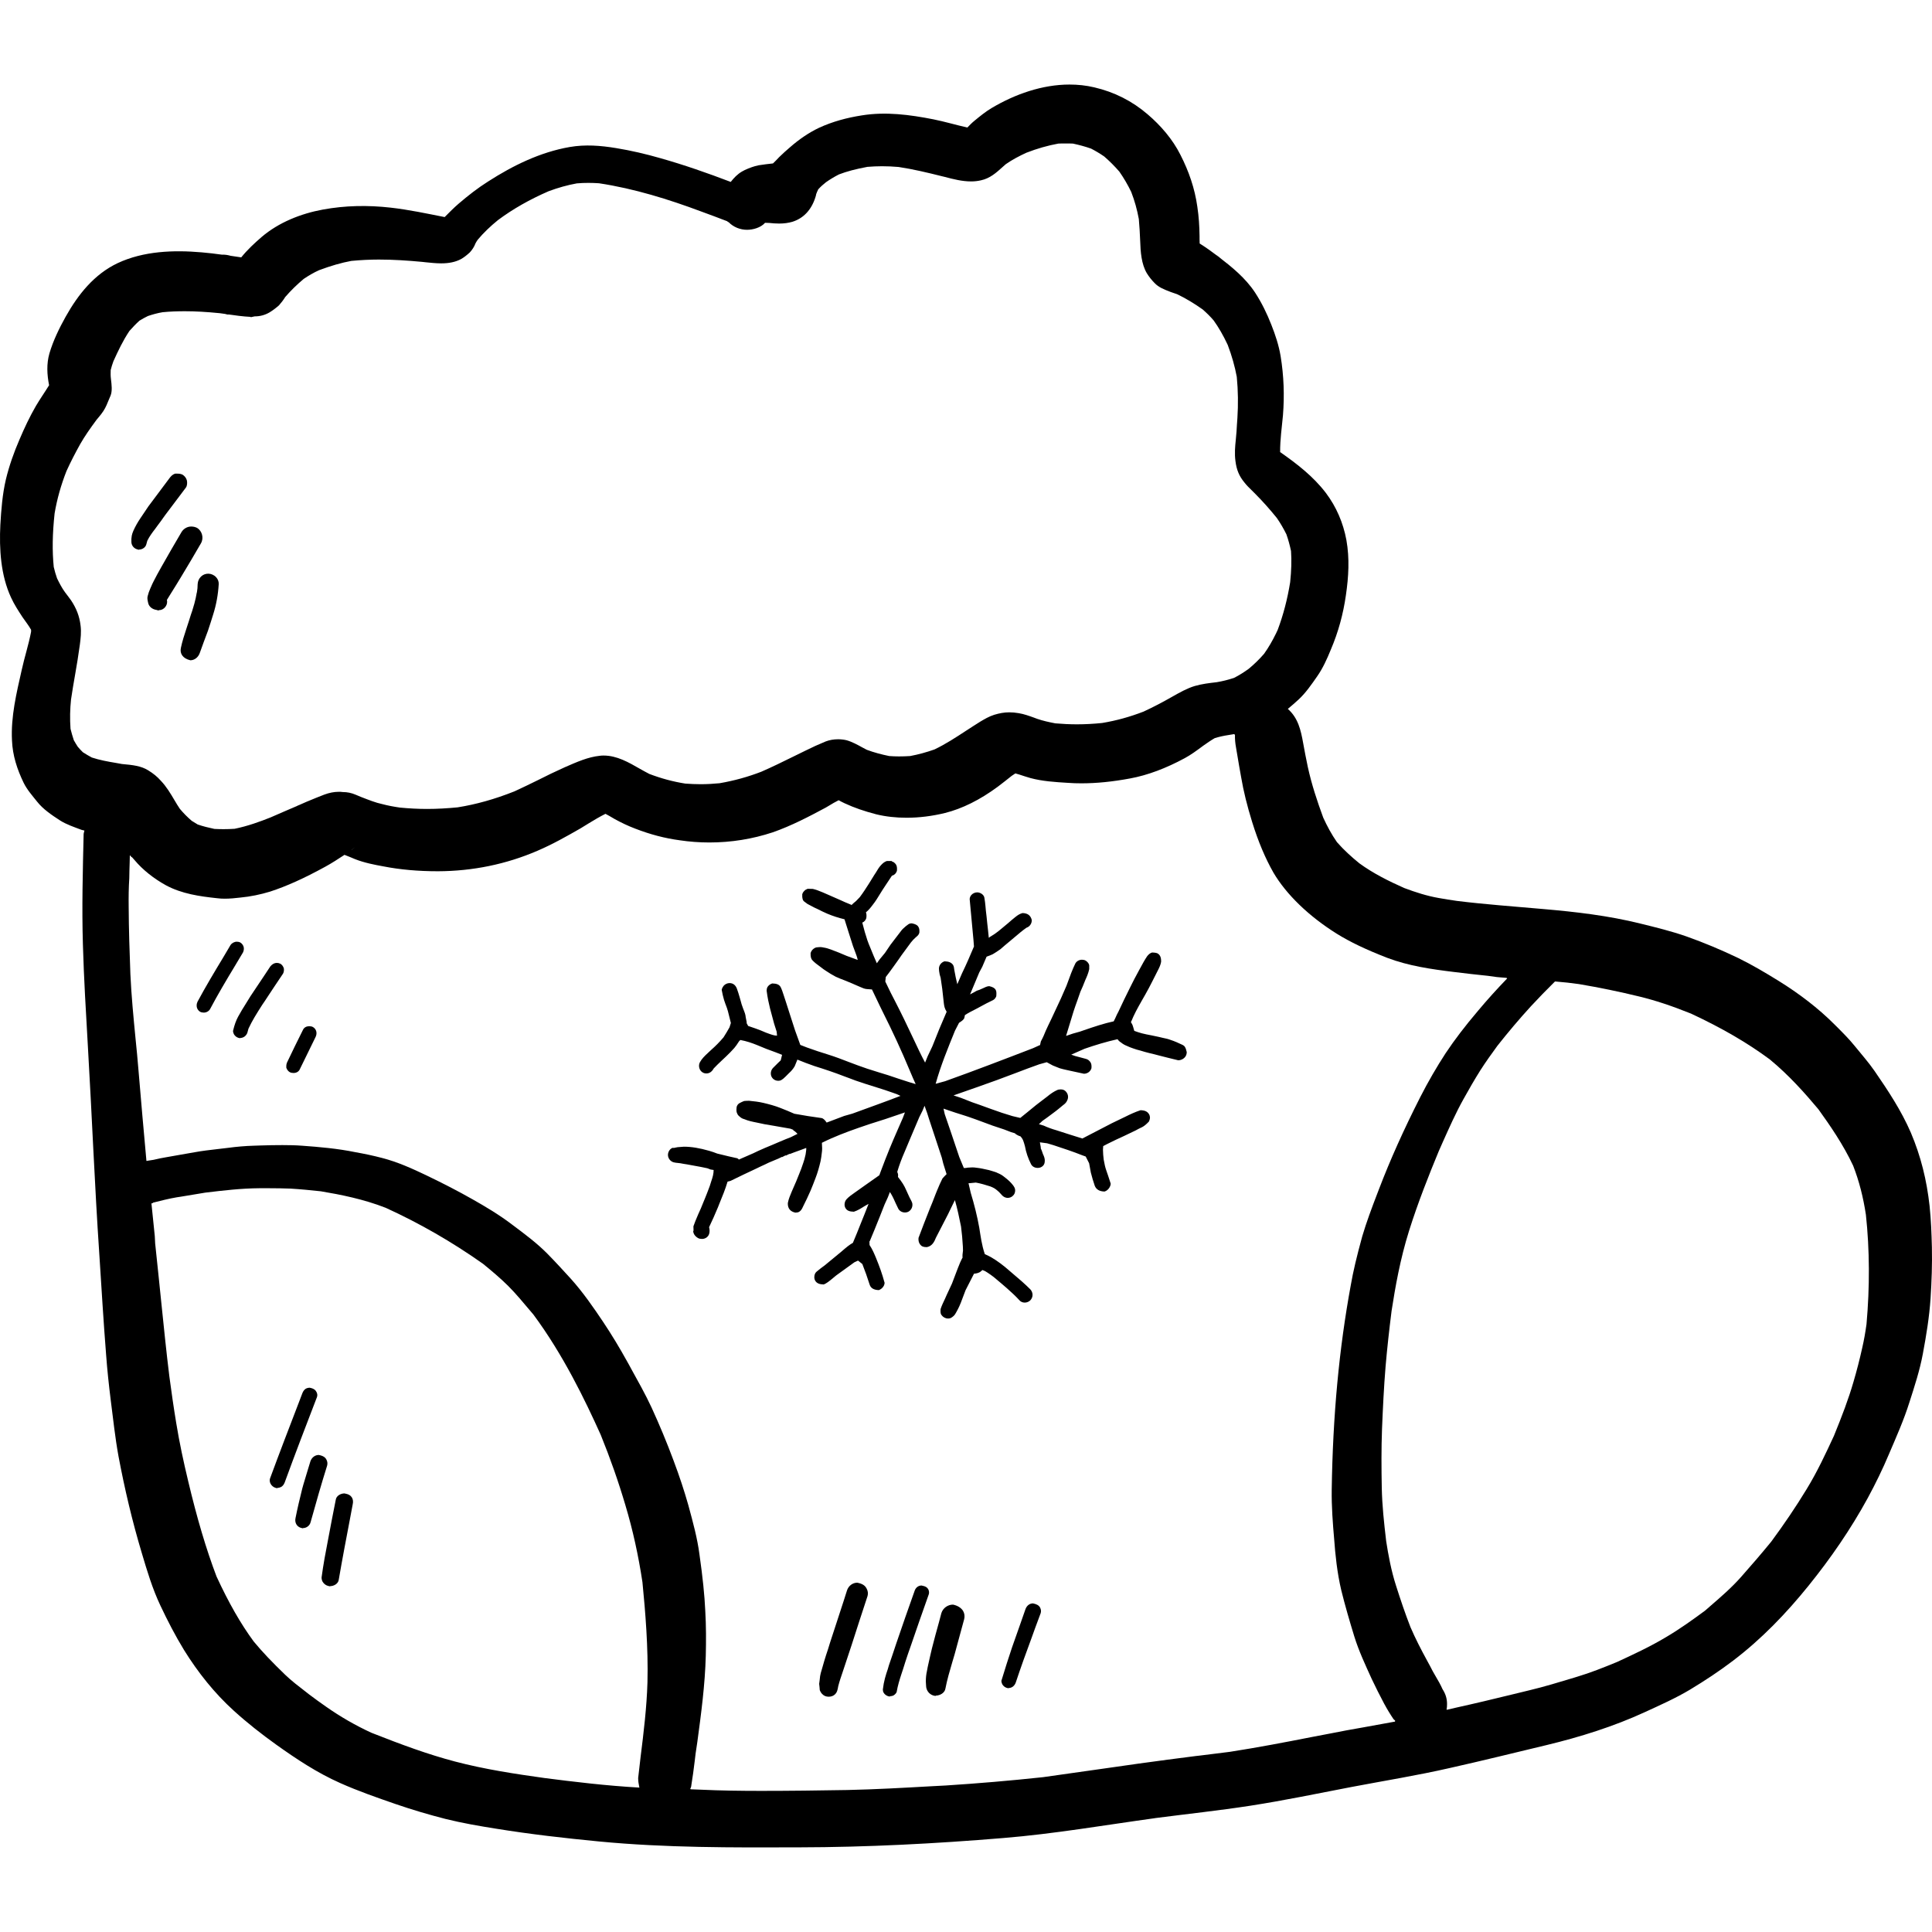 <?xml version="1.0" encoding="iso-8859-1"?>
<!-- Generator: Adobe Illustrator 19.0.0, SVG Export Plug-In . SVG Version: 6.00 Build 0)  -->
<svg version="1.1" id="Layer_1" xmlns="http://www.w3.org/2000/svg" xmlns:xlink="http://www.w3.org/1999/xlink" x="0px" y="0px"
	 viewBox="0 0 511.998 511.998" style="enable-background:new 0 0 511.998 511.998;" xml:space="preserve">
<g>
	<g>
		<g>
			<path d="M313.419,276.923c-1.072-0.519-2.174-1.005-3.279-1.362c-0.584-0.227-1.201-0.357-1.98-0.519l-1.104-0.259l-1.85-0.39
				c-1.07-0.194-1.817-0.357-2.597-0.551c-0.682-0.194-1.331-0.39-2.011-0.649c-0.292-1.005-0.357-1.266-0.487-1.59l-0.455-0.843
				l0.098,0.033c0.812-2.011,1.656-3.537,2.856-5.647l0.909-1.589c0.649-1.168,1.298-2.337,1.882-3.538l1.429-2.824
				c0.388-0.747,0.746-1.494,0.876-2.305c0.033-1.201-0.292-1.819-0.909-2.207c-0.259-0.13-0.551-0.227-1.493-0.259
				c-0.584,0.196-0.876,0.488-1.266,0.941c-0.682,1.006-1.233,2.011-2.143,3.7c-0.974,1.753-1.656,3.116-2.336,4.479
				c-1.103,2.174-2.142,4.381-3.18,6.588l-0.39,0.746l-0.455,1.006c0,0-0.065,0.098-0.39,0.78c-2.564,0.551-5.096,1.395-8.016,2.401
				l-0.941,0.326l-1.85,0.519l-1.817,0.617l1.98-6.491c0.325-1.006,0.682-2.013,1.039-2.987l0.78-2.24
				c0.388-0.843,0.778-1.719,1.298-3.083c0.357-0.778,0.812-1.817,1.038-2.889c0-0.033,0-1.039,0-1.039
				c-0.096-0.454-0.421-0.876-0.909-1.201c-0.292-0.194-0.714-0.259-1.006-0.259c-0.746,0-1.427,0.388-1.752,0.974
				c-0.78,1.59-1.396,3.246-2.369,5.939l-1.461,3.342l-2.532,5.42l-0.843,1.753c-0.455,0.907-0.843,1.849-1.233,2.791
				c-0.194,0.39-0.39,0.876-0.714,1.429l-0.227,1.039l-0.033-0.065l-1.785,0.812l-5.745,2.207l-5.711,2.174
				c-3.928,1.493-7.887,2.953-11.878,4.38l-2.499,0.682c1.331-4.804,3.246-9.445,5.128-14.085l1.072-2.077
				c0.876-0.553,1.135-0.812,1.362-1.168l0.227-0.974l0.033,0.065c0.941-0.617,1.429-0.843,2.564-1.427l0.747-0.39l0.78-0.422
				c1.07-0.584,2.142-1.168,3.277-1.687c0.39-0.196,0.682-0.551,0.876-1.039c0.098-1.039,0-1.395-0.163-1.687
				c-0.259-0.488-0.747-0.747-1.656-0.974c-0.033,0-0.033,0-0.033,0c-0.325,0-0.682,0.065-1.461,0.455
				c-0.974,0.455-1.395,0.617-1.85,0.746l-0.747,0.422l-1.038,0.551l2.434-5.809l0.811-1.525l1.137-2.662
				c0.812-0.292,1.233-0.455,1.623-0.649c0.455-0.259,0.843-0.519,1.233-0.78l0.812-0.551l1.201-1.039l2.791-2.336
				c0.909-0.78,1.752-1.494,2.889-2.305c0.488-0.163,0.909-0.487,1.168-0.974c0.194-0.357,0.259-0.714,0.259-1.072
				c-0.325-1.298-1.168-1.819-2.466-1.85c-0.68,0.194-1.201,0.488-1.915,1.072c-0.649,0.519-1.266,1.038-1.882,1.59l-1.753,1.46
				c-0.519,0.455-1.07,0.876-1.752,1.364l-0.909,0.584c-0.031,0-0.292,0.194-0.325,0.194s-0.357,0.259-0.39,0.292l-0.194-1.915
				l-0.227-2.044l-0.163-1.623l-0.194-1.656l-0.098-1.104c-0.065-0.778-0.163-1.525-0.292-2.271
				c-0.13-0.843-1.103-1.429-1.915-1.429c-0.584,0-1.201,0.292-1.558,0.714c-0.292,0.356-0.422,0.746-0.422,1.103l1.005,10.808
				l0.13,1.719c-1.005,2.401-2.044,4.804-3.181,7.14l-1.233,2.856c-0.292-1.168-0.519-2.207-0.812-3.861
				c-0.033-0.39-0.098-0.876-0.325-1.266c-0.454-0.617-1.103-0.909-2.24-0.941c-0.876,0.259-1.493,1.07-1.493,1.948
				c0,0.422,0.065,0.812,0.194,1.525l0.259,0.909c0.13,0.909,0.292,1.915,0.422,2.921l0.421,3.797
				c0.098,0.68,0.13,1.266,0.747,2.272c-1.331,3.018-2.597,6.101-3.797,9.184l-1.233,2.597l-0.682,1.687
				c-1.07-1.98-2.109-4.218-3.148-6.425c-1.558-3.342-3.18-6.685-4.868-9.963l-1.07-2.077l-1.461-3.019l0.13-1.201l0.941-1.233
				c0.843-1.168,1.687-2.305,2.499-3.473l0.714-1.038l2.532-3.442c0.39-0.486,0.811-0.941,1.266-1.331
				c0.422-0.356,0.78-0.617,0.941-1.201c0.065-0.78-0.033-1.201-0.227-1.525c-0.163-0.325-0.551-0.746-1.785-0.974
				c-0.292,0-0.649,0.065-0.909,0.259c-0.455,0.325-0.876,0.649-1.266,1.039c-0.325,0.259-0.617,0.649-1.005,1.168l-2.434,3.181
				l-1.494,2.206l-1.395,1.688l-0.747,1.039l-0.843-1.948l-1.331-3.245c-0.259-0.618-0.455-1.266-0.649-1.915l-0.357-1.137
				l-0.68-2.532c0.486-0.163,0.909-0.649,1.07-1.199c0.098-0.812,0.033-1.104-0.098-1.526c0.682-0.551,1.298-1.297,1.819-2.011
				c0.356-0.455,0.713-0.941,1.038-1.461l1.558-2.499l0.811-1.233l1.656-2.499c0.649-0.163,1.135-0.649,1.331-1.331
				c0.065-0.812-0.033-1.233-0.227-1.59c-0.325-0.487-0.714-0.78-1.168-0.876c0-0.033,0.033-0.033,0.033-0.065s0-0.033,0-0.033
				H236.3v-0.007h-1.266c-0.682,0.227-1.103,0.617-1.558,1.104c-0.519,0.551-0.941,1.233-1.331,1.915l-0.488,0.747l-1.362,2.207
				c-0.78,1.233-1.558,2.434-2.434,3.602c-0.78,0.843-1.104,1.168-1.59,1.525l-0.649,0.617v-0.098l-1.721-0.714l-1.07-0.486
				l-3.473-1.525c-0.909-0.422-1.882-0.812-2.824-1.168c-0.357-0.13-0.746-0.227-1.135-0.325l-1.364-0.033
				c-0.422,0.163-0.682,0.325-0.909,0.584c-0.259,0.259-0.422,0.519-0.519,0.876c-0.065,1.104,0.163,1.656,0.519,1.915l0.876,0.649
				l1.85,0.974l0.778,0.357c0.876,0.455,1.753,0.876,2.662,1.266c1.396,0.584,2.889,1.072,4.51,1.461l1.104,3.505l1.137,3.569
				l0.617,1.656c0.227,0.617,0.488,1.266,0.649,2.044l-2.921-1.072c-1.395-0.617-2.791-1.168-4.186-1.687
				c-0.617-0.227-1.233-0.422-1.882-0.519c-0.325-0.065-0.584-0.13-0.941-0.13c0,0-1.104,0.064-1.104,0.096
				c-0.746,0.259-1.266,0.812-1.46,1.525c-0.033,1.038,0.163,1.558,0.519,1.914c0.551,0.584,1.201,1.072,2.272,1.85
				c0.39,0.325,0.812,0.617,1.266,0.909c0.843,0.585,1.688,1.072,2.597,1.558c0.78,0.357,1.59,0.682,2.629,1.072l1.721,0.713
				l0.811,0.357l1.201,0.519c0.714,0.325,1.331,0.584,1.915,0.617l1.331,0.098l2.174,4.543l0.714,1.461
				c2.629,5.225,4.965,10.288,7.14,15.513l0.843,1.98l0.714,1.59l-1.817-0.551c-1.85-0.584-3.7-1.201-5.517-1.819l-2.434-0.746
				l-3.083-0.974c-1.59-0.551-3.181-1.104-4.739-1.719c-1.85-0.714-3.7-1.429-5.582-2.013c-1.915-0.584-3.765-1.201-5.647-1.882
				l-1.752-0.682l-1.395-3.863l-1.298-4.024l-0.551-1.719l-0.551-1.719c-0.194-0.551-0.388-1.137-0.649-1.98
				c-0.227-0.713-0.455-1.395-0.78-2.044c-0.39-0.649-1.006-0.909-2.207-0.941c-0.519,0.163-0.941,0.455-1.266,0.941
				c-0.163,0.325-0.227,0.649-0.227,0.974c0.259,2.045,0.584,3.375,0.909,4.739l0.584,2.174l0.487,1.817l0.681,2.143l0.098,1.039
				c-0.033,0-0.098,0-0.13,0c-0.649,0-1.46-0.293-2.856-0.812c-0.876-0.39-1.752-0.747-2.693-1.072l-1.98-0.681l-0.455-0.843h0.098
				l-0.292-1.494c-0.033-0.617-0.259-1.233-0.682-2.272l-0.39-1.104l-0.259-0.941l-0.259-0.909
				c-0.227-0.778-0.455-1.558-0.746-2.336c-0.357-0.941-1.039-1.46-1.948-1.46c-0.584,0-1.168,0.292-1.525,0.681
				c-0.13,0.163-0.455,0.584-0.551,1.104l0.292,1.427l0.325,1.233c0.194,0.584,0.39,1.168,0.778,2.174l0.259,0.843l0.78,3.116
				c-0.098,0.356-0.227,0.746-0.357,1.135c-0.487,0.876-1.005,1.752-1.59,2.662c-1.104,1.298-2.109,2.305-3.213,3.277l-0.974,0.909
				c-0.811,0.747-1.558,1.494-2.044,2.369c-0.163,0.293-0.259,0.649-0.259,0.974c0,0.747,0.357,1.429,0.974,1.785
				c0.259,0.163,0.617,0.259,0.974,0.259c0.811,0,1.46-0.454,1.948-1.331c0.584-0.617,1.201-1.233,2.207-2.174l1.039-0.974
				c0.778-0.747,1.493-1.46,2.207-2.272c0.455-0.584,0.746-0.941,1.005-1.396c0.163-0.259,0.292-0.486,0.617-0.714
				c1.59,0.293,3.018,0.78,4.381,1.331c1.656,0.714,3.311,1.362,4.998,1.948l1.656,0.649l-0.357,1.46
				c-0.194,0.195-0.455,0.455-0.747,0.714l-1.331,1.331c-0.357,0.388-0.551,0.909-0.551,1.427c0,0.519,0.194,1.006,0.551,1.364
				s0.843,0.584,1.427,0.584c0.551,0,1.006-0.194,1.882-1.07l0.974-0.974c0.584-0.519,1.104-1.135,1.494-1.817l0.388-0.941
				c0.033-0.033,0.325-0.78,0.325-0.812c1.461,0.617,2.987,1.168,4.544,1.719l1.948,0.617c1.298,0.421,2.629,0.876,3.894,1.331
				l2.077,0.78l1.233,0.455l1.719,0.649c1.882,0.649,3.797,1.266,5.712,1.85c1.298,0.388,2.629,0.843,3.928,1.298l1.298,0.455
				l0.974,0.454c-4.089,1.59-8.438,3.116-12.754,4.706l-2.174,0.617l-4.641,1.752c-0.455-0.68-0.909-1.135-1.395-1.201
				c-2.369-0.325-4.739-0.682-7.172-1.137c-1.168-0.519-2.401-1.038-3.667-1.525c-1.46-0.584-3.05-1.006-4.576-1.362
				c-1.233-0.293-2.466-0.422-3.765-0.551c-0.519,0-0.941,0.031-1.298,0.064c-0.422,0.163-0.78,0.325-1.137,0.519
				c-0.422,0.194-0.714,0.584-0.843,1.039c-0.129,1.039-0.033,1.395,0.13,1.719c0.13,0.357,0.357,0.617,0.584,0.78
				c0.39,0.39,0.843,0.649,1.298,0.747c1.038,0.454,2.174,0.682,3.473,0.941c1.364,0.325,2.466,0.519,4.318,0.811l2.401,0.422
				l2.044,0.357l0.747,0.292v0.13c0.455,0.259,0.811,0.584,1.135,0.941l-1.752,0.876l-1.396,0.551l-1.785,0.747l-1.817,0.778
				c-1.201,0.488-2.434,1.006-3.636,1.558l-1.362,0.649l-3.797,1.656c-0.194-0.259-0.455-0.39-0.778-0.421l-1.882-0.422
				l-3.083-0.747c-0.68-0.259-1.362-0.519-2.077-0.714c-2.597-0.747-4.739-1.103-6.75-1.103l-1.687,0.13l-1.104,0.227v-0.096
				c-0.843,0.13-1.429,1.072-1.429,1.915c0,0.876,0.617,1.687,1.461,1.948c0.292,0.098,0.617,0.13,1.817,0.259l0.876,0.163
				l0.843,0.13l3.732,0.682l1.721,0.356l0.843,0.326l0.812,0.129c0,0.974-0.227,1.85-0.649,3.05
				c-0.194,0.747-0.455,1.461-1.104,3.116l-0.519,1.298l-0.455,1.103c-0.422,1.103-0.876,2.142-1.364,3.181l-0.746,1.785
				l-0.519,1.395l0.033,1.201h-0.098c0.033,0.812,0.519,1.461,1.298,1.915c0.292,0.162,0.649,0.227,1.039,0.227
				c0.714,0,1.362-0.356,1.719-0.941c0.194-0.325,0.292-0.747,0.292-1.233c0-0.292-0.033-0.584-0.13-0.941
				c0.812-1.719,1.623-3.504,2.369-5.323l0.357-0.909c0.78-1.882,1.558-3.797,2.174-5.841c0.065,0,0.714-0.194,0.78-0.194
				c2.272-1.135,4.576-2.206,6.848-3.277l1.072-0.519l1.266-0.584l0.941-0.455l1.623-0.682l0.941-0.39l0.941-0.454l0.033,0.064
				l0.941-0.486l0.033,0.098l1.006-0.488l0.033,0.065l1.104-0.422l2.142-0.778l1.135-0.422c0.033,0.326,0,0.747-0.163,1.721
				c-0.227,1.006-0.388,1.623-0.617,2.24c-0.325,1.005-0.682,1.979-1.104,2.985l-0.422,1.039l-0.325,0.811l-1.201,2.758
				c-0.422,1.006-0.843,1.98-1.039,3.05c-0.065,1.461,0.714,2.272,1.98,2.532c0.033,0,0.033,0,0.033,0
				c0.39,0,0.747-0.065,1.006-0.227c0.39-0.259,0.682-0.585,1.039-1.429c0.68-1.364,1.331-2.693,1.948-4.122
				c0.455-1.07,0.876-2.174,1.298-3.279c0.584-1.493,1.006-3.018,1.364-4.543c0.13-0.714,0.259-1.427,0.325-2.174
				c0.065-0.39,0.098-0.778,0.098-1.233c0-0.421-0.033-0.909-0.065-1.493c3.181-1.59,6.458-2.824,9.704-3.959l2.954-1.006
				c0.974-0.325,1.915-0.617,2.856-0.909l1.233-0.39l5.257-1.786l-0.551,1.46l-1.364,3.117c-0.747,1.687-1.46,3.375-2.174,5.094
				c-0.78,1.882-1.494,3.797-2.336,6.004l-0.357,0.974l-3.732,2.629l-2.011,1.427l-0.78,0.551c-0.876,0.617-1.558,1.103-2.109,1.688
				c-0.39,0.388-0.584,0.941-0.584,1.493c0,0.325,0.098,0.682,0.259,0.941c0.39,0.649,1.006,0.909,2.207,0.941
				c1.006-0.326,1.819-0.843,2.856-1.494c0.033,0,1.006-0.584,1.039-0.584l-1.072,2.726l-1.201,2.987l-0.843,2.109l-1.038,2.499
				c-0.876,0.488-1.721,1.168-3.018,2.305l-4.447,3.667c-0.713,0.519-1.46,1.07-2.174,1.687c-0.39,0.325-0.584,0.876-0.584,1.461
				c0,0.325,0.096,0.68,0.259,0.941c0.39,0.649,1.072,0.941,2.24,0.974c0.713-0.292,1.331-0.747,2.564-1.786l0.746-0.617
				l4.804-3.473l0.974-0.454l1.137,0.909c0.713,1.786,1.362,3.634,1.948,5.486c0.292,0.909,1.104,1.395,2.434,1.429
				c0.519-0.196,1.006-0.585,1.266-1.072c0.163-0.259,0.228-0.551,0.259-0.843c-0.68-2.499-1.362-4.349-2.272-6.588
				c-0.487-1.168-0.974-2.336-1.719-3.44l-0.033-1.005l0.065,0.031l1.266-3.05c0.909-2.238,1.819-4.479,2.693-6.75l0.876-1.915
				l0.519-1.364c0.455,0.682,0.876,1.461,1.493,2.889c0.227,0.519,0.488,1.039,0.747,1.558c0.357,0.617,1.006,0.974,1.752,0.974
				c0.39,0,0.747-0.098,1.006-0.259c0.617-0.39,0.974-1.038,0.974-1.785c0-0.357-0.098-0.682-0.259-0.974
				c-0.357-0.618-0.649-1.267-0.941-1.915l-0.488-1.072c-0.488-1.135-1.038-2.011-2.142-3.408c0.098-0.584,0-0.909-0.194-1.331
				c0.551-1.882,1.233-3.667,1.948-5.29l1.429-3.408c0.843-1.948,1.656-3.863,2.466-5.81l0.876-1.752l0.519-1.266
				c0.551,1.493,0.909,2.499,1.201,3.538l1.687,5.096l1.688,5.128l0.388,1.558l0.325,1.039l0.551,1.752
				c-0.455,0.455-0.811,0.812-1.104,1.168c-0.486,0.941-0.909,1.948-1.493,3.342l-0.325,0.812l-0.843,2.174l-0.617,1.494
				c-1.039,2.629-2.077,5.257-3.05,7.886c-0.098,0.974,0.227,1.59,0.551,1.915c0.325,0.39,0.778,0.551,1.656,0.551
				c1.396-0.259,1.98-1.427,2.401-2.499l3.181-6.166l1.135-2.336l0.714-1.46c0.649,2.24,1.137,4.608,1.623,7.009
				c0.227,1.752,0.388,3.505,0.486,5.29l0.033,1.07l-0.13,1.135v0.877l-0.065-0.033c-0.194,0.39-0.388,0.78-0.551,1.168
				c-0.422,1.006-0.812,2.011-1.201,3.05l-0.974,2.564l-0.909,1.948l-0.455,0.974l-0.488,1.104
				c-0.422,0.876-0.843,1.752-1.168,2.726c-0.065,0.974,0.033,1.298,0.259,1.59c0.388,0.551,1.038,0.909,1.719,0.909
				c0.39,0,0.714-0.065,1.168-0.422c0.259-0.194,0.488-0.388,0.682-0.682c0.584-0.974,1.104-1.98,1.525-3.05l1.266-3.342l2.24-4.381
				c0.747-0.065,1.104-0.194,1.558-0.422c0.259-0.163,0.454-0.356,0.649-0.551c0.682,0.227,1.039,0.455,1.364,0.682
				c0.551,0.357,1.103,0.747,1.687,1.201l2.044,1.721l1.429,1.233c1.168,1.039,2.272,2.044,3.311,3.181
				c0.292,0.356,0.811,0.617,1.395,0.617s1.137-0.259,1.494-0.617c0.356-0.39,0.584-0.877,0.584-1.429
				c0-0.551-0.227-1.072-0.584-1.461c-1.429-1.427-2.954-2.758-5.388-4.804c-1.753-1.558-3.375-2.758-4.933-3.667
				c-0.455-0.259-0.974-0.519-1.753-0.876c-0.843-2.532-1.103-4.771-1.46-6.978c-0.551-3.083-1.331-6.199-2.272-9.282l-0.584-2.532
				h0.162h0.098l1.687-0.163c1.298,0.227,2.564,0.617,3.797,1.006c0.843,0.325,1.233,0.551,1.785,1.005
				c0.39,0.292,0.682,0.617,1.104,1.072c0.713,0.909,1.46,0.974,1.752,0.974c0.551,0,1.07-0.227,1.395-0.584
				c0.357-0.292,0.584-0.812,0.584-1.395c0-0.551-0.227-0.909-0.584-1.396c-0.617-0.778-1.168-1.331-2.499-2.336
				c-0.455-0.357-0.974-0.649-1.558-0.876c-0.325-0.194-0.714-0.292-1.429-0.519l-0.876-0.259c-1.331-0.292-2.272-0.52-3.279-0.618
				c-0.357-0.064-0.747-0.096-1.137-0.096l-1.233,0.065c-0.325,0.098-0.617,0.098-1.006,0.098l-1.201-2.889l-1.006-2.985
				l-1.135-3.375l-1.721-5.031l-0.325-1.46l1.427,0.488c1.135,0.388,2.272,0.778,3.894,1.266l1.201,0.39
				c1.427,0.519,2.466,0.843,3.44,1.233c2.011,0.78,4.024,1.494,6.101,2.143l1.85,0.713l1.104,0.326l-0.065,0.064
				c0.78,0.519,1.072,0.617,1.429,0.714c0.713,0.747,0.843,1.362,1.201,2.629c0.292,1.623,0.843,3.246,1.623,4.771
				c0.325,0.617,0.974,0.974,1.753,0.974c0.39,0,0.747-0.098,1.006-0.259c0.584-0.325,0.876-0.876,0.876-1.59
				c0.033-0.551-0.163-1.168-0.488-1.819l-0.292-0.843l-0.325-0.78l0.065-0.031l-0.259-1.461l1.915,0.259l1.656,0.488
				c2.824,0.941,5.063,1.656,7.659,2.693l0.909,0.325l0.909,1.785l0.162,0.876l0.292,1.59c0.292,1.201,0.649,2.336,1.039,3.504
				c0.39,0.974,1.233,1.494,2.597,1.525c0.551-0.162,1.039-0.584,1.362-1.168c0.163-0.292,0.259-0.617,0.259-0.941
				c-0.488-1.558-0.843-2.564-1.201-3.603c-0.259-0.746-0.422-1.493-0.649-2.758c-0.098-0.843-0.194-1.719-0.194-2.628l0.065-0.941
				c0.584-0.325,1.233-0.649,2.369-1.201l1.072-0.519l2.109-0.974l3.05-1.461l0.843-0.454l0.876-0.422
				c0.488-0.259,0.974-0.617,1.786-1.461c0.162-0.325,0.259-0.649,0.292-0.974c0-0.325-0.065-0.649-0.227-0.941
				c-0.421-0.746-1.103-1.072-2.272-1.104c-1.395,0.455-2.726,1.072-4.024,1.721l-3.571,1.721l-7.822,4.057
				c-2.369-0.714-4.608-1.461-6.848-2.174c-0.551-0.163-1.104-0.326-1.623-0.519c-0.746-0.259-1.266-0.488-1.752-0.714l-1.298-0.39
				l0.941-0.876l1.233-0.876l1.135-0.843l1.168-0.876l0.78-0.618l1.135-0.941c0.551-0.39,0.909-0.78,1.072-1.201
				c0.163-0.293,0.259-0.617,0.259-1.039c0-0.519-0.227-1.006-0.584-1.396c-0.325-0.356-0.78-0.551-1.364-0.551
				c-0.388,0-0.746,0.065-1.038,0.227c-0.78,0.357-1.623,0.91-2.597,1.721l-1.072,0.812l-1.817,1.395l-2.499,2.044l-1.688,1.362
				l-2.077-0.486c-1.882-0.551-3.732-1.168-5.582-1.85l-1.168-0.421c-1.298-0.488-2.597-0.941-3.928-1.396l-2.887-1.135
				l-2.045-0.682c3.765-1.298,7.595-2.662,11.392-4.024l5.031-1.882c2.109-0.812,4.186-1.59,6.296-2.336l1.98-0.551
				c0.519,0.259,0.974,0.551,1.623,0.876l1.786,0.714c0.551,0.163,1.07,0.292,1.656,0.422l1.785,0.39l2.987,0.649h0.033
				c0.909,0,1.719-0.584,1.98-1.46c0.065-0.747-0.033-1.168-0.227-1.525c-0.292-0.455-0.681-0.812-1.201-0.941l-0.974-0.259
				l-0.974-0.259l-0.974-0.259l-1.006-0.357l3.538-1.558c2.824-0.974,5.68-1.85,8.73-2.532c0.227,0.356,0.551,0.649,0.974,0.909
				c0.422,0.357,0.941,0.649,1.525,0.876c0.519,0.259,1.07,0.455,1.623,0.649c0.617,0.227,1.266,0.422,1.948,0.584l1.201,0.357
				c0.811,0.227,1.623,0.422,2.466,0.617l1.362,0.357l2.305,0.584l2.662,0.649h0.031c0.78,0,1.558-0.422,1.948-1.072
				c0.194-0.325,0.292-0.682,0.292-1.103C314.231,277.572,313.907,277.15,313.419,276.923z"/>
			<path d="M323.668,68.559c-0.486-0.357-0.973-0.746-1.46-1.104c0.236,0.181,0.452,0.382,0.687,0.563
				C323.149,68.209,323.415,68.363,323.668,68.559z"/>
			<path d="M511.97,330.569c-0.095-3.702-0.225-7.337-0.615-11.004c-0.746-6.783-2.305-13.144-4.965-19.408
				c-2.532-5.841-6.003-11.099-9.606-16.325c-1.59-2.305-3.473-4.414-5.225-6.588c-1.59-1.98-3.473-3.83-5.29-5.647
				c-4.381-4.414-9.574-8.34-14.864-11.619c-3.505-2.174-7.076-4.284-10.776-6.101c-4.479-2.142-9.022-4.057-13.696-5.711
				c-3.992-1.396-8.114-2.403-12.203-3.408c-8.471-2.109-17.169-3.116-25.866-3.863c-7.562-0.68-15.156-1.201-22.752-2.142
				c-1.623-0.227-3.245-0.488-4.868-0.78c-3.148-0.551-6.133-1.525-9.087-2.628c-4.155-1.85-8.211-3.863-11.911-6.556
				c-2.111-1.721-4.155-3.569-5.939-5.615c-1.429-2.045-2.597-4.22-3.636-6.491c-1.623-4.414-3.083-8.827-4.089-13.436
				c-0.455-2.111-0.843-4.22-1.233-6.329c-0.609-3.395-1.331-6.656-4.062-9.05c0.963-0.789,1.895-1.61,2.798-2.439
				c1.915-1.753,3.473-4.024,4.965-6.166c1.525-2.174,2.629-4.641,3.634-7.109c1.98-4.641,3.279-9.412,3.993-14.41
				c0.714-4.902,1.006-9.704,0.13-14.637c-0.843-4.544-2.662-8.795-5.453-12.495c-3.375-4.414-7.659-7.691-12.105-10.807
				c-0.033-3.246,0.454-6.523,0.746-9.737c0.422-5.29,0.227-10.484-0.617-15.676c-0.486-2.889-1.395-5.647-2.466-8.34
				c-1.168-2.987-2.564-5.841-4.318-8.536c-2.559-3.87-6.084-6.717-9.698-9.499c-1.631-1.235-3.258-2.416-4.971-3.483
				c-0.033-0.649-0.033-1.331-0.033-2.011c-0.033-2.597-0.194-5.128-0.584-7.724c-0.682-4.869-2.24-9.379-4.479-13.761
				c-2.044-4.089-5.225-7.789-8.698-10.743c-4.122-3.538-8.827-5.907-14.118-7.14c-2.174-0.519-4.381-0.747-6.588-0.747
				c-7.238,0-14.475,2.564-20.641,6.231c-1.59,0.941-3.05,2.142-4.479,3.311c-0.682,0.551-1.331,1.201-1.948,1.85
				c-3.018-0.682-5.939-1.558-8.99-2.174c-6.296-1.233-12.625-2.077-19.018-1.038c-3.926,0.617-7.691,1.623-11.294,3.279
				c-2.791,1.331-5.354,3.116-7.691,5.16c-0.974,0.843-1.948,1.687-2.889,2.629c-0.519,0.551-1.07,1.135-1.623,1.656
				c-1.266,0.13-2.499,0.292-3.797,0.488c-0.325,0.065-0.649,0.163-0.941,0.227c-1.039,0.292-2.629,0.909-3.473,1.427
				c-1.233,0.714-2.142,1.687-2.987,2.758c-6.133-2.336-12.332-4.51-18.661-6.296c-3.83-1.104-7.724-2.011-11.684-2.662
				c-4.155-0.682-8.179-1.006-12.332-0.292c-7.822,1.362-15.027,4.9-21.648,9.153c-2.726,1.719-5.29,3.732-7.724,5.81
				c-1.331,1.137-2.532,2.369-3.765,3.602c-4.771-0.941-9.445-1.948-14.312-2.499c-6.037-0.682-12.04-0.584-18.012,0.519
				c-5.81,1.07-11.683,3.408-16.195,7.27c-1.948,1.687-3.797,3.408-5.388,5.388c-0.941-0.13-1.882-0.293-2.856-0.422
				c-0.033,0-0.064,0-0.096-0.031c-0.714-0.194-1.429-0.293-2.143-0.259c-1.785-0.259-3.569-0.455-5.388-0.617
				c-7.432-0.649-15.416-0.357-22.264,2.856c-6.231,2.954-10.484,8.309-13.793,14.215c-1.687,3.018-3.31,6.362-4.284,9.671
				c-0.812,2.791-0.649,5.68-0.098,8.471c-1.137,1.85-2.401,3.634-3.505,5.517c-1.656,2.856-3.05,5.841-4.349,8.892
				c-1.493,3.44-2.726,6.946-3.603,10.58c-0.909,3.895-1.233,8.016-1.46,12.007c-0.325,6.394,0.098,13.371,2.824,19.246
				c0.843,1.85,1.948,3.538,3.05,5.225c0.778,1.137,1.623,2.174,2.272,3.342c0,0.163,0,0.357,0,0.519
				c-0.649,3.44-1.752,6.751-2.499,10.192c-1.364,6.068-2.889,12.301-2.564,18.596c0.163,4.024,1.362,7.659,3.083,11.229
				c0.909,1.85,2.272,3.375,3.537,4.965c1.59,2.045,3.928,3.602,6.07,4.998c1.719,1.103,3.797,1.785,5.68,2.499
				c0.269,0.098,0.555,0.125,0.829,0.207c-0.061,0.335-0.206,0.643-0.213,0.993c-0.227,9.704-0.486,19.441-0.194,29.143
				c0.259,9.087,0.811,18.142,1.331,27.23c1.072,18.305,1.785,36.609,3.018,54.882c0.584,8.957,1.103,17.915,1.817,26.84
				c0.292,3.926,0.714,7.887,1.201,11.781c0.649,4.998,1.168,10.029,2.077,14.994c1.623,8.634,3.636,17.169,6.166,25.607
				c1.395,4.706,2.824,9.477,4.933,13.924c1.915,4.057,3.927,7.952,6.264,11.782c3.667,5.907,8.048,11.424,13.209,16.097
				c3.538,3.213,7.303,6.166,11.197,8.958c5.42,3.861,10.839,7.464,16.974,10.19c4.804,2.142,9.769,3.863,14.735,5.582
				c4.349,1.493,8.73,2.791,13.177,3.928c4.447,1.103,8.957,1.881,13.469,2.595c9.022,1.461,18.142,2.499,27.23,3.375
				c17.591,1.687,35.311,1.623,52.966,1.558c18.046-0.033,36.123-0.974,54.102-2.466c13.533-1.103,26.969-3.44,40.407-5.29
				c-0.098,0-0.227,0.033-0.325,0.033c8.503-1.103,17.007-2.011,25.445-3.31c8.99-1.396,17.883-3.246,26.807-4.965
				c8.698-1.656,17.429-3.052,26.062-5.031c8.569-1.915,17.072-4.024,25.607-6.068c8.893-2.142,17.818-4.933,26.127-8.763
				c4.024-1.85,8.114-3.667,11.911-5.939c3.926-2.369,7.724-4.868,11.391-7.659c7.562-5.745,14.085-12.528,20.057-19.928
				c5.841-7.238,11.164-14.961,15.643-23.173c2.077-3.83,3.992-7.756,5.68-11.781c1.915-4.479,3.894-8.926,5.354-13.567
				c1.364-4.251,2.758-8.502,3.571-12.884c0.909-4.868,1.719-9.769,2.044-14.702C511.905,339.559,512.068,335.081,511.97,330.569z
				 M339.052,119.578c0,0.033,0,0.065,0.033,0.098c0,0,0,0-0.033,0C339.052,119.643,339.052,119.611,339.052,119.578z
				 M30.694,202.178c-2.142-0.357-4.284-0.747-6.36-1.429c-0.812-0.421-1.59-0.909-2.369-1.395c-0.484-0.49-0.939-0.944-1.361-1.464
				c-0.357-0.551-0.714-1.135-1.039-1.719c-0.325-0.974-0.617-1.98-0.876-3.018c-0.194-2.662-0.13-5.259,0.13-7.758
				c0.325-2.238,0.713-4.479,1.103-6.717c0.422-2.434,0.843-4.9,1.233-7.789c0.227-1.752,0.422-3.375,0.194-5.128
				c-0.292-2.466-1.104-4.543-2.532-6.686l-0.941-1.266l-0.617-0.811c-0.843-1.137-1.525-2.468-2.142-3.732
				c-0.357-0.974-0.617-1.948-0.876-3.018c-0.422-4.252-0.357-8.763,0.227-14.182c0.649-3.83,1.688-7.497,3.148-11.229
				c1.104-2.435,2.336-4.804,3.636-7.14c1.201-2.109,2.597-4.089,4.316-6.427c0.171-0.206,0.345-0.412,0.518-0.619
				c0.48-0.575,0.95-1.154,1.331-1.751c0.649-1.005,1.072-2.109,1.525-3.213l0.357-0.843c0.488-1.201,0.292-2.855,0.098-4.414
				c-0.098-0.778-0.098-1.558-0.065-2.369c0.194-0.78,0.422-1.493,0.713-2.305c1.266-2.791,2.532-5.486,4.252-8.048
				c0.843-0.941,1.687-1.85,2.662-2.726c0.746-0.455,1.493-0.876,2.24-1.233c1.266-0.422,2.532-0.78,3.894-1.006
				c1.948-0.194,3.928-0.259,5.874-0.259c2.824,0,5.68,0.163,9.283,0.519l1.395,0.194l0.727,0.185
				c0.094,0.012,0.188,0.025,0.28,0.038l-0.391-0.125c2.044,0.292,4.089,0.584,6.166,0.682v0.096l1.039-0.227
				c1.395,0,2.693-0.325,3.926-1.039c0.909-0.551,1.721-1.168,2.532-1.882c0.584-0.682,1.168-1.396,1.656-2.207
				c1.493-1.719,3.116-3.31,4.9-4.802c1.298-0.877,2.629-1.656,4.057-2.305c3.213-1.201,5.939-1.98,8.569-2.466
				c2.434-0.227,4.868-0.356,7.303-0.356c3.83,0,7.659,0.259,11.489,0.617l0.876,0.098c1.331,0.129,2.726,0.292,4.122,0.292
				c2.109,0,3.765-0.357,5.16-1.072c0.909-0.486,1.719-1.168,2.434-1.817c0.682-0.747,1.168-1.493,1.525-2.434
				c0.194-0.325,0.357-0.649,0.584-0.941c1.494-1.786,3.311-3.538,5.355-5.194c3.96-2.953,8.373-5.452,13.436-7.659
				c2.532-0.941,4.965-1.623,7.464-2.077c1.039-0.098,2.044-0.13,3.083-0.13c0.909,0,1.85,0.033,2.791,0.098
				c9.352,1.404,18.529,4.281,27.039,7.462c2.327,0.845,4.64,1.717,6.942,2.599c0.051,0.052,0.112,0.112,0.172,0.172
				c0.072,0.029,0.145,0.057,0.218,0.087c1.266,1.298,3.05,2.011,4.868,2.011c1.558,0,3.634-0.551,4.771-1.85c0,0,0.033,0,0.065,0
				c0.259,0,1.038,0.033,1.038,0.033c0.876,0.098,1.753,0.163,2.662,0.163c1.298,0,2.401-0.163,3.44-0.455
				c2.954-0.909,5.031-3.116,6.102-6.394c0.13-0.325,0.194-0.68,0.259-1.005l0.159-0.369c0.012-0.051,0.023-0.102,0.035-0.151
				c0.036-0.064,0.073-0.125,0.109-0.184l0.215-0.497c0.617-0.682,1.298-1.298,2.044-1.882c1.103-0.78,2.24-1.46,3.44-2.077
				c2.111-0.812,4.447-1.427,7.562-2.011c1.266-0.098,2.564-0.163,3.83-0.163c1.461,0,2.921,0.065,4.414,0.194
				c3.895,0.584,7.789,1.525,11.425,2.434l0.812,0.194c2.305,0.617,4.641,1.201,7.009,1.201c0.876,0,1.752-0.098,2.597-0.292
				c2.401-0.519,4.057-2.011,5.778-3.569l0.811-0.714c1.721-1.201,3.538-2.142,5.42-3.018c2.921-1.135,5.68-1.915,8.503-2.434
				c0.649-0.033,1.298-0.033,1.915-0.033c0.649,0,1.298,0,1.948,0.033c1.656,0.357,3.245,0.78,4.804,1.331
				c1.201,0.617,2.336,1.298,3.473,2.077c1.427,1.233,2.758,2.564,4.024,4.024c1.201,1.721,2.24,3.505,3.148,5.388
				c0.909,2.336,1.558,4.706,2.011,7.172c0.163,1.915,0.292,3.83,0.357,5.745c0.098,3.018,0.325,6.166,1.752,8.601
				c0.584,0.941,1.298,1.85,2.109,2.662c1.072,1.104,2.401,1.623,4.252,2.336c0.422,0.163,0.811,0.292,1.687,0.584
				c2.24,1.07,4.51,2.434,6.751,4.024c1.038,0.909,2.011,1.85,2.92,2.921c1.331,1.85,2.564,3.993,3.732,6.491
				c1.104,2.92,1.882,5.68,2.401,8.471c0.357,3.667,0.39,7.368,0.163,10.905l-0.13,1.85l-0.098,1.687l-0.194,2.207
				c-0.194,1.817-0.357,3.732-0.098,5.615c0.292,2.369,0.974,4.024,2.401,5.745c0.584,0.746,1.266,1.427,1.948,2.077l0.909,0.909
				c2.011,2.013,3.895,4.155,5.712,6.394c0.974,1.396,1.785,2.824,2.532,4.316c0.519,1.461,0.909,2.921,1.233,4.447
				c0.163,2.499,0.098,5.128-0.227,8.244c-0.714,4.447-1.819,8.698-3.311,12.657c-0.14,0.302-0.28,0.601-0.422,0.897
				c-0.043,0.104-0.086,0.206-0.13,0.305c0.035-0.08,0.068-0.163,0.1-0.245c-0.948,1.953-1.978,3.723-3.151,5.373
				c-1.266,1.46-2.597,2.758-4.089,3.993c-1.266,0.909-2.532,1.719-3.895,2.401c-1.493,0.488-2.987,0.876-4.576,1.135
				c-1.98,0.227-3.895,0.455-5.81,1.006c-2.044,0.617-3.926,1.687-6.003,2.856c-2.499,1.427-4.967,2.726-7.562,3.926
				c-3.7,1.429-7.27,2.403-10.97,3.018c-2.207,0.227-4.447,0.356-6.686,0.356c-1.915,0-3.83-0.096-5.744-0.259
				c-1.656-0.325-3.213-0.649-4.804-1.201l-0.778-0.292c-1.364-0.488-2.693-0.974-4.089-1.201c-0.909-0.163-1.719-0.227-2.532-0.227
				c-1.298,0-2.564,0.227-3.959,0.649c-1.429,0.455-2.564,1.137-3.765,1.85c-1.266,0.78-2.532,1.623-3.797,2.434
				c-2.629,1.721-5.355,3.505-8.277,4.9c-2.109,0.747-4.22,1.331-6.459,1.752c-0.974,0.065-1.98,0.098-2.954,0.098
				c-0.843,0-1.719-0.033-2.597-0.098c-2.044-0.421-4.024-0.941-5.939-1.656l-1.104-0.584c-1.362-0.747-2.758-1.525-4.251-1.948
				c-0.682-0.163-1.461-0.259-2.24-0.259c-1.168,0-2.305,0.195-3.31,0.585c-1.819,0.746-3.603,1.556-5.355,2.434l-3.246,1.59
				c-2.824,1.395-5.615,2.758-8.438,3.992c-3.537,1.362-7.14,2.37-11.066,3.05c-1.688,0.163-3.375,0.259-5.031,0.259
				c-1.364,0-2.693-0.065-4.057-0.163c-3.279-0.519-6.393-1.364-9.541-2.564c-0.843-0.421-1.656-0.907-2.499-1.362
				c-2.987-1.719-6.102-3.505-9.575-3.505c-0.356,0-0.713,0-1.07,0.065c-3.083,0.325-5.939,1.59-9.283,3.05
				c-2.401,1.07-4.804,2.24-7.172,3.44c-2.011,0.974-4.024,1.98-6.101,2.921c-5.291,2.109-10.224,3.473-15.092,4.251
				c-2.693,0.259-5.388,0.422-8.114,0.422c-2.369,0-4.771-0.13-7.14-0.357c-1.59-0.227-3.213-0.519-4.771-0.941
				c-1.687-0.357-3.311-1.006-5.582-1.882l-1.395-0.585c-1.137-0.486-2.24-0.713-3.44-0.713c-0.357-0.065-0.714-0.065-1.039-0.065
				c-1.266,0-2.564,0.259-3.861,0.747c-1.331,0.488-2.662,1.07-4.739,1.915l-1.915,0.843l-0.318,0.07
				c-0.085,0.036-0.171,0.073-0.255,0.109l0.606-0.18c-2.532,1.07-5.063,2.174-7.595,3.279c-2.758,1.103-6.036,2.305-9.541,3.018
				c-1.006,0.065-1.98,0.098-2.987,0.098c-0.778,0-1.59-0.031-2.369-0.065c-1.525-0.325-2.987-0.68-4.414-1.168
				c-0.551-0.325-1.039-0.617-1.59-0.974c-1.135-0.974-2.174-2.011-3.148-3.181c-0.488-0.713-0.941-1.46-1.396-2.24
				c-1.07-1.817-2.174-3.667-3.634-5.192c-0.941-1.07-2.013-1.948-3.342-2.758c-1.915-1.201-4.122-1.427-6.978-1.687L30.694,202.178
				z M94.278,224.375c-0.357,0.292-0.747,0.585-1.104,0.876h-0.033C93.531,224.959,93.888,224.667,94.278,224.375z M171.584,445.814
				c-0.194,6.621-1.006,13.307-1.817,19.765l-0.649,5.615c0,0.798,0.116,1.567,0.295,2.39c0.005,0.016,0.017,0.03,0.022,0.046
				c-0.008,0-0.016,0-0.023-0.001c0.033,0.033,0.033,0.065,0.033,0.098c-8.764-0.488-17.558-1.558-25.122-2.532
				c-7.691-1.072-15.87-2.305-23.757-4.381c-7.141-1.882-14.02-4.414-22.167-7.627c-4.284-1.98-8.211-4.251-12.008-6.913
				c-1.494-1.039-3.018-2.143-4.479-3.246l-0.909-0.713c-1.85-1.429-3.732-2.856-5.42-4.479c-3.44-3.311-6.102-6.102-8.373-8.859
				c-3.473-4.739-6.588-10.192-9.833-17.201c-2.758-7.27-5.192-15.513-7.497-25.218c-1.233-5.128-2.336-10.255-3.181-15.448
				c-0.682-4.122-1.266-8.211-1.817-12.333c-0.812-6.523-1.461-13.079-2.142-19.635l-0.682-6.654l-0.941-8.99l-0.098-1.915
				c-0.308-2.877-0.589-5.774-0.886-8.664c0.136-0.034,0.27-0.068,0.404-0.102l-0.005-0.094c2.078-0.519,4.187-1.07,6.329-1.429
				l1.072-0.162l6.458-1.072c4.835-0.584,9.574-1.135,14.312-1.168h2.758c1.819,0,3.667,0.033,5.517,0.098
				c2.693,0.163,5.355,0.422,8.048,0.714c5.225,0.876,11.327,2.078,17.201,4.381c8.892,4.057,17.558,9.022,25.77,14.831
				c2.272,1.85,4.511,3.732,6.621,5.81c2.142,2.142,4.089,4.51,6.037,6.815l0.714,0.843c7.887,10.645,13.663,22.621,17.818,31.838
				c2.532,6.231,4.673,12.332,6.556,18.694c1.98,6.621,3.44,13.307,4.51,20.382C171.033,427.218,171.811,436.598,171.584,445.814z
				 M369.728,456.126h-0.065c0.026,0.042,0.026,0.074,0.059,0.107l-8.569,1.558c-2.824,0.486-5.68,1.005-8.569,1.59l-4.933,0.941
				c-7.107,1.395-14.215,2.758-21.712,3.926l-8.048,1.005l-0.909,0.098c-5.031,0.649-10.126,1.298-15.188,2.011l-8.893,1.266
				l-16.487,2.336c-8.763,0.941-17.201,1.656-25.801,2.207l-3.7,0.194c-7.464,0.421-14.929,0.843-22.426,1.005
				c-7.595,0.13-15.156,0.227-22.752,0.227c-5.355,0-10.742-0.065-16.195-0.325c-0.826-0.021-1.659-0.07-2.489-0.096
				c0.005-0.012,0.017-0.022,0.022-0.034c-0.031,0-0.065,0-0.096,0v-0.033c0,0-0.033,0-0.065,0c0.162-0.357,0.292-0.713,0.292-0.974
				c0.357-2.174,0.649-4.349,0.909-6.523l0.227-1.915l0.455-3.05c1.006-7.464,2.044-15.188,2.24-22.848
				c0.098-3.928,0.098-7.919-0.13-11.846c-0.194-4.284-0.682-8.957-1.558-15.124c-0.551-4.155-1.656-8.275-2.954-13.014
				c-1.039-3.667-2.305-7.53-3.928-11.846c-1.752-4.706-3.667-9.314-5.778-13.922c-1.656-3.571-3.602-7.011-5.517-10.484
				l-0.455-0.843l-0.455-0.812c-2.011-3.634-4.155-7.205-6.459-10.645c-2.434-3.634-5.29-7.789-8.535-11.392
				c-2.044-2.238-4.089-4.479-6.199-6.621c-2.758-2.791-5.841-5.096-9.445-7.789c-3.408-2.597-7.109-4.771-10.255-6.556
				c-3.993-2.272-8.048-4.349-12.17-6.329c-3.926-1.882-7.789-3.636-11.944-4.706c-2.336-0.617-4.673-1.104-7.042-1.525
				c-4.739-0.974-9.608-1.396-14.151-1.721c-1.719-0.13-3.473-0.163-5.192-0.163c-1.915,0-3.861,0.033-5.778,0.098l-1.915,0.065
				c-2.174,0.065-4.447,0.259-6.621,0.551l-3.018,0.357c-1.98,0.227-3.96,0.454-5.907,0.812l-3.894,0.681l-3.863,0.682
				c-1.038,0.163-2.077,0.39-3.148,0.649l-1.46,0.227c-0.078,0.026-0.171,0.034-0.258,0.052c0-0.007-0.001-0.013-0.001-0.02
				c-0.033,0.033-0.065,0.033-0.098,0.033h-0.098c-0.747-8.017-1.427-16.033-2.109-24.05c-0.227-2.791-0.488-5.582-0.78-8.373
				c-0.551-5.68-1.103-11.36-1.362-17.039c-0.227-5.972-0.422-11.911-0.455-17.883c-0.033-2.564,0-5.095,0.163-7.595
				c0-1.364,0.065-2.726,0.098-4.089c0.017-0.64,0.027-1.284,0.042-1.928c0.02,0.025,0.036,0.053,0.056,0.077
				c0-0.031,0-0.064,0-0.098c0.163,0.163,0.292,0.357,0.422,0.519c0.033-0.033,0.033-0.064,0.033-0.098l0.746,0.843
				c2.142,2.564,5.096,4.9,8.277,6.654c4.251,2.305,9.022,2.954,13.534,3.442c0.714,0.096,1.395,0.13,2.077,0.13
				c1.364,0,2.726-0.13,4.089-0.293c2.758-0.259,5.388-0.811,7.952-1.59c4.285-1.396,8.926-3.473,14.606-6.588
				c1.719-0.941,3.375-2.013,5.096-3.148l1.395,0.551l1.396,0.584c2.466,0.974,5.16,1.493,7.497,1.915
				c4.447,0.876,9.314,1.298,14.475,1.298c9.185-0.033,18.077-1.85,26.354-5.42c4.024-1.719,7.854-3.894,11.425-5.939l2.272-1.395
				c1.395-0.843,2.791-1.687,4.349-2.466c0.682,0.356,1.364,0.747,2.401,1.362c1.753,0.974,3.603,1.85,5.486,2.564
				c4.024,1.558,7.887,2.564,11.782,3.083c2.597,0.39,5.225,0.584,7.854,0.584c5.776,0,11.423-0.909,16.811-2.693
				c4.933-1.721,9.64-4.187,14.053-6.556c0.682-0.388,1.395-0.812,2.077-1.233l1.331-0.714c0.519,0.292,1.038,0.551,1.59,0.812
				c2.499,1.168,5.257,2.109,8.373,2.921c2.532,0.617,5.257,0.909,8.016,0.909c3.342,0,6.783-0.421,10.223-1.266
				c4.543-1.135,9.249-3.473,13.955-6.946c1.266-0.941,2.466-1.915,3.7-2.889l0.974-0.649l1.005,0.292
				c0.974,0.325,1.98,0.649,2.987,0.941c3.116,0.843,6.556,1.07,9.866,1.266c1.233,0.098,2.434,0.129,3.667,0.129
				c3.992,0,8.211-0.421,12.917-1.298c4.576-0.843,9.445-2.662,14.475-5.387c1.558-0.843,2.987-1.882,4.868-3.279
				c0.974-0.682,1.98-1.395,3.05-2.013c1.168-0.356,2.305-0.617,3.603-0.811l1.558-0.259c0,0,0.065,0.098,0.13,0.163
				c0.009-0.001,0.017-0.005,0.026-0.007c0.013,0.01,0.033,0.039,0.039,0.039v0.843c0.033,1.103,0.194,2.142,0.422,3.375
				l0.163,0.941c0.325,2.011,0.682,4.024,1.039,6.004c0.649,3.83,1.623,7.724,2.92,11.911c1.623,5.225,3.473,9.606,5.647,13.436
				c3.44,5.841,9.412,11.586,16.78,16.195c3.504,2.174,7.756,4.218,13.371,6.393c5.647,2.143,11.652,3.018,17.818,3.765
				c2.954,0.39,5.907,0.682,8.859,1.005l2.369,0.326c0.227,0,0.488,0.031,0.714,0.064c0.652,0.055,1.302,0.104,1.954,0.158
				c-0.023,0.023-0.048,0.046-0.072,0.069c0.033,0,0.065,0,0.098,0c0,0-0.033,0.033-0.033,0.065h0.098
				c-2.662,2.758-5.257,5.615-7.724,8.569c-3.473,4.089-6.199,7.659-8.6,11.262c-2.369,3.636-4.577,7.433-6.751,11.684
				c-4.349,8.569-7.919,16.519-10.872,24.244l-0.486,1.266c-1.429,3.732-2.856,7.497-3.993,11.358
				c-1.46,5.323-2.401,9.283-3.018,12.852c-3.116,16.876-4.771,34.629-5.063,54.233c-0.065,4.479,0.292,9.087,0.649,13.144
				c0.292,4.057,0.78,8.861,1.882,13.534c1.006,4.089,2.207,8.177,3.44,12.203c1.201,3.895,2.987,7.691,4.641,11.327
				c1.039,2.206,2.142,4.38,3.279,6.523c0.843,1.558,1.656,2.889,2.499,4.122c0.136,0.155,0.315,0.253,0.458,0.401
				c-0.034,0.007-0.068,0.014-0.1,0.021C369.696,456.061,369.696,456.093,369.728,456.126z M494.641,350.916
				c-0.292,2.109-0.649,4.186-1.137,6.296c-0.68,3.05-1.427,5.972-2.305,8.958c-1.331,4.608-3.05,9.087-5.192,14.345
				c-2.077,4.479-4.414,9.542-7.27,14.183c-2.824,4.641-5.874,9.153-9.347,13.859c-2.597,3.18-5.257,6.264-8.016,9.379
				c-2.468,2.791-5.388,5.323-8.211,7.756l-1.298,1.135c-3.213,2.37-6.717,4.902-10.484,7.109c-4.122,2.466-8.535,4.51-12.82,6.491
				c-3.7,1.525-7.042,2.856-10.515,3.895l-0.941,0.292c-3.895,1.168-7.789,2.37-11.749,3.311l-4.804,1.168
				c-4.856,1.186-9.691,2.348-14.599,3.428c-0.843,0.198-1.688,0.39-2.533,0.587c0.003-0.014,0.013-0.027,0.016-0.04
				c-0.029,0.007-0.056,0.012-0.085,0.018c0.098-0.486,0.129-0.974,0.129-1.493c0-1.461-0.388-2.693-1.201-3.96
				c-0.519-1.168-1.104-2.207-1.785-3.342c-0.551-0.909-1.072-1.882-1.558-2.856l-0.778-1.429c-1.558-2.855-3.083-5.809-4.381-8.827
				c-1.395-3.571-2.629-7.238-3.797-10.905c-1.331-4.122-2.077-8.309-2.629-11.846c-0.584-4.967-1.072-9.445-1.168-14.118
				c-0.098-5.225-0.13-10.451,0.065-15.643c0.227-5.517,0.488-11.001,0.941-16.519c0.422-4.934,0.974-9.834,1.59-14.735
				c0.974-6.296,2.272-13.728,4.641-21.258c2.369-7.53,5.29-14.864,7.854-21.062l1.104-2.499c1.719-3.83,3.44-7.724,5.517-11.423
				c1.427-2.564,2.856-5.063,4.414-7.53c1.429-2.24,2.954-4.349,4.51-6.491c2.824-3.571,5.745-7.042,8.861-10.451
				c2.077-2.24,4.186-4.414,6.362-6.556c0-0.033,0.098-0.033,0.13-0.033c0.009,0,0.009,0,0.018,0c0.021,0,0.046,0,0.046,0
				c2.078,0.163,4.155,0.39,6.199,0.682c5.388,0.909,10.743,2.011,16.066,3.311c4.122,1.005,8.471,2.434,13.632,4.51
				c8.275,3.863,14.896,7.724,20.836,12.107c5.128,4.218,9.412,9.055,12.917,13.241c3.083,4.285,6.588,9.347,9.216,14.963
				c1.59,4.089,2.662,8.309,3.375,12.981C495.485,331.281,495.517,341.05,494.641,350.916z"/>
			<path d="M41.636,139.44l1.039-1.396l1.038-1.46l5.549-7.367c0.357-0.488,0.39-1.331,0.259-1.915
				c-0.163-0.617-0.584-1.168-1.168-1.525c-0.388-0.163-0.713-0.259-1.395-0.259c-0.163,0-0.325,0-0.519,0
				c-0.747,0.227-1.168,0.714-1.525,1.201l-5.582,7.464c-0.422,0.617-0.843,1.266-1.266,1.882l-0.876,1.298
				c-0.714,1.07-1.331,2.142-1.85,3.311c-0.194,0.454-0.356,0.909-0.421,1.298c-0.098,0.551-0.13,1.072-0.098,1.623
				c-0.001,0.907,0.615,1.719,1.524,1.979l0.488,0.13v-0.065c0.974,0,1.817-0.649,1.98-1.525l0.227-0.812
				c0.551-1.135,1.298-2.142,2.077-3.148L41.636,139.44z"/>
			<path d="M41.474,161.638l0.584,0.163v-0.098l0.584-0.065c0.584-0.162,1.038-0.551,1.331-1.038
				c0.293-0.486,0.39-1.038,0.259-1.623l0.843-1.364c1.005-1.623,2.044-3.246,3.018-4.9c1.753-2.889,3.473-5.81,5.16-8.73
				c0.812-1.395,0.325-3.277-1.038-4.089c-0.455-0.227-0.941-0.357-1.558-0.357c-1.005,0-1.98,0.551-2.532,1.427
				c-1.85,3.15-3.667,6.265-5.452,9.446c-0.714,1.233-1.364,2.466-2.013,3.732c-0.194,0.356-0.357,0.746-0.843,1.849
				c-0.292,0.649-0.519,1.298-0.682,1.98c-0.163,0.551-0.033,1.103,0.163,1.948C39.494,160.632,40.176,161.443,41.474,161.638z"/>
			<path d="M52.379,154.791c0,0.747-0.065,1.46-0.194,2.174c-0.033,0.065,0,0.065,0,0.065h-0.033
				c-0.163,1.006-0.39,1.98-0.649,2.954c-0.163,0.617-0.357,1.233-0.551,1.85l-0.356,1.038l-0.551,1.753l-0.649,1.979
				c-0.551,1.688-1.104,3.375-1.46,5.096c-0.325,1.46,0.454,2.791,2.499,3.277c1.103,0,2.077-0.746,2.499-1.915l1.07-2.954
				l1.104-2.954c0.488-1.427,0.941-2.888,1.395-4.349c0.812-2.564,1.298-5.257,1.461-8.016c0.033-0.682-0.227-1.331-0.714-1.85
				c-0.551-0.584-1.331-0.909-2.077-0.909C53.676,152.033,52.475,153.201,52.379,154.791z"/>
			<path d="M83.892,368.929c-0.259-0.551-0.747-0.974-1.819-1.168c-0.356,0-0.746,0.098-1.038,0.259
				c-0.39,0.259-0.682,0.617-0.909,1.201l-0.876,2.305c-2.597,6.751-5.192,13.501-7.691,20.285c-0.13,0.422-0.098,0.909,0.13,1.364
				c0.259,0.519,0.747,0.941,1.298,1.103l0.481,0.128c0.001,0,0.004,0,0.007,0v-0.095c0.357,0,0.713-0.098,1.038-0.259
				c0.39-0.227,0.714-0.617,0.941-1.201c2.758-7.562,5.647-15.092,8.536-22.589C84.151,369.838,84.119,369.383,83.892,368.929z"/>
			<path d="M86.489,386.779c-0.292-0.551-0.812-0.974-2.013-1.201c-0.974,0-1.85,0.649-2.207,1.656
				c-0.455,1.427-0.843,2.824-1.525,5.031c-0.227,0.747-0.455,1.493-0.649,2.24c-0.649,2.597-1.266,5.192-1.785,7.822
				c-0.259,1.201,0.357,2.24,1.427,2.564l0.551,0.13v-0.065c0.941,0,1.785-0.649,2.011-1.525c1.396-5.031,2.824-10.029,4.381-14.994
				C86.846,387.882,86.781,387.298,86.489,386.779z"/>
			<path d="M91.291,395.769c-1.006,0-2.142,0.618-2.305,1.656l-1.039,5.291l-1.005,5.29c-0.649,3.31-1.266,6.654-1.721,10.029
				c0,0.421,0.098,0.843,0.292,1.168c0.325,0.519,0.812,0.909,1.396,1.07l0.584,0.13v-0.065c0.974,0,2.109-0.617,2.272-1.656
				c0.941-5.486,1.98-10.905,3.018-16.358l0.682-3.634c0.163-0.714,0.098-1.298-0.194-1.819
				C92.947,396.353,92.427,395.963,91.291,395.769z"/>
			<path d="M227.18,419.428c-1.233,0-2.336,0.843-2.726,2.078l-0.812,2.564l-3.667,11.229l-0.551,1.786
				c-0.357,1.038-0.682,2.077-1.006,3.148l-0.39,1.362l-0.519,1.785c-0.13,0.488-0.227,1.072-0.292,1.882l-0.129,0.974l0.096,0.843
				l0.065,0.811c0.163,0.422,0.39,0.812,0.682,1.072c0.422,0.455,1.006,0.682,1.687,0.682c0.649,0,1.298-0.227,1.721-0.682
				c0.488-0.488,0.617-1.038,0.812-2.142c0.325-1.266,0.746-2.499,1.168-3.732l0.584-1.752l1.785-5.388
				c1.396-4.349,2.791-8.665,4.22-12.981c0.194-0.68,0.096-1.395-0.259-2.011C229.224,420.142,228.511,419.688,227.18,419.428z"/>
			<path d="M246.003,421.181c-0.259-0.455-0.68-0.812-1.785-1.006c-0.812,0-1.525,0.519-1.817,1.362
				c-1.656,4.673-3.311,9.347-4.9,14.053l-0.941,2.824l-0.974,2.856l-0.325,1.103c-0.519,1.525-1.038,3.117-1.298,5.355
				c0,0.326,0.065,0.617,0.227,0.876c0.227,0.39,0.617,0.714,1.168,0.909l0.486,0.096v-0.096c0.325,0,0.682-0.065,0.974-0.227
				c0.39-0.227,0.843-0.714,0.843-1.103c0.259-1.461,0.68-2.889,1.298-4.771l0.325-0.974c0.422-1.395,0.876-2.758,1.331-4.122
				l0.617-1.752c1.59-4.673,3.246-9.379,4.9-14.053C246.264,422.123,246.231,421.635,246.003,421.181z"/>
			<path d="M252.56,425.238c-1.396,0-2.662,0.909-3.083,2.24l-0.617,2.336c-0.649,2.337-1.298,4.673-1.882,7.011l-0.39,1.656
				l-0.519,2.305l-0.227,1.039l-0.194,1.038c-0.194,0.843-0.292,1.752-0.292,2.76l0.065,1.103c0.031,1.233,0.778,2.24,1.915,2.597
				l0.617,0.13v-0.1c1.135,0,2.434-0.713,2.597-1.881c0.455-2.369,1.135-4.673,1.817-6.978l0.617-2.078l2.532-9.316
				c0.194-0.746,0.098-1.525-0.292-2.206C254.702,426.082,253.794,425.498,252.56,425.238z"/>
			<path d="M273.753,424.914c-0.876,0-1.623,0.551-1.98,1.493l-1.396,3.993l-2.174,6.166c-0.941,2.791-1.817,5.549-2.824,8.859
				c0,0.326,0.098,0.617,0.227,0.909c0.259,0.454,0.682,0.812,1.201,0.974l0.488,0.098v-0.065c0.843,0,1.558-0.553,1.882-1.429
				c1.331-4.024,2.791-8.048,4.284-12.074l0.876-2.434l1.46-3.926c0.13-0.454,0.098-0.941-0.163-1.461
				C275.311,425.432,274.727,425.108,273.753,424.914z"/>
			<path d="M64.386,252.415c0.227-0.454,0.292-0.941,0.194-1.427c-0.13-0.519-0.455-0.941-0.876-1.201
				c-0.292-0.163-0.617-0.227-0.941-0.227c-0.649,0-1.331,0.357-1.688,0.909l-1.915,3.245c-2.336,3.863-4.673,7.756-6.815,11.748
				c-0.13,0.292-0.227,0.617-0.227,0.941c-0.033,0.714,0.325,1.364,0.909,1.721c0.292,0.162,0.649,0.227,0.974,0.227
				c0.682,0,1.331-0.357,1.656-0.909c2.044-3.863,4.284-7.627,6.556-11.392L64.386,252.415z"/>
			<path d="M74.316,255.405c-0.355-0.166-0.647-0.229-0.971-0.229c-0.617,0-1.201,0.325-1.688,0.909l-1.98,2.987l-3.279,4.9
				l-1.362,2.207l-0.909,1.461l-1.038,1.817c-0.551,1.038-0.941,2.109-1.331,3.732c0,0.293,0.098,0.618,0.227,0.877
				c0.259,0.454,0.682,0.811,1.201,0.974l0.486,0.098v-0.065c0.812,0,1.59-0.551,1.882-1.395l0.292-1.072
				c0.941-2.044,2.142-3.96,3.634-6.296l0.682-1.005c1.59-2.434,3.213-4.868,4.835-7.27c0.227-0.39,0.292-0.909,0.227-1.396
				C75.061,256.086,74.737,255.664,74.316,255.405z"/>
			<path d="M82.952,272.181c-0.293-0.163-0.618-0.227-1.008-0.227c-0.713,0-1.331,0.325-1.623,0.909
				c-1.427,2.856-2.856,5.744-4.219,8.634c-0.163,0.356-0.259,0.68-0.227,1.46c0.194,0.551,0.519,0.941,0.909,1.168
				c0.292,0.163,0.649,0.227,1.006,0.227c0.714,0,1.331-0.325,1.623-0.909c1.396-2.888,2.791-5.744,4.22-8.633
				C84.121,273.805,83.861,272.733,82.952,272.181z"/>
		</g>
	</g>
</g>
<g>
</g>
<g>
</g>
<g>
</g>
<g>
</g>
<g>
</g>
<g>
</g>
<g>
</g>
<g>
</g>
<g>
</g>
<g>
</g>
<g>
</g>
<g>
</g>
<g>
</g>
<g>
</g>
<g>
</g>
</svg>
